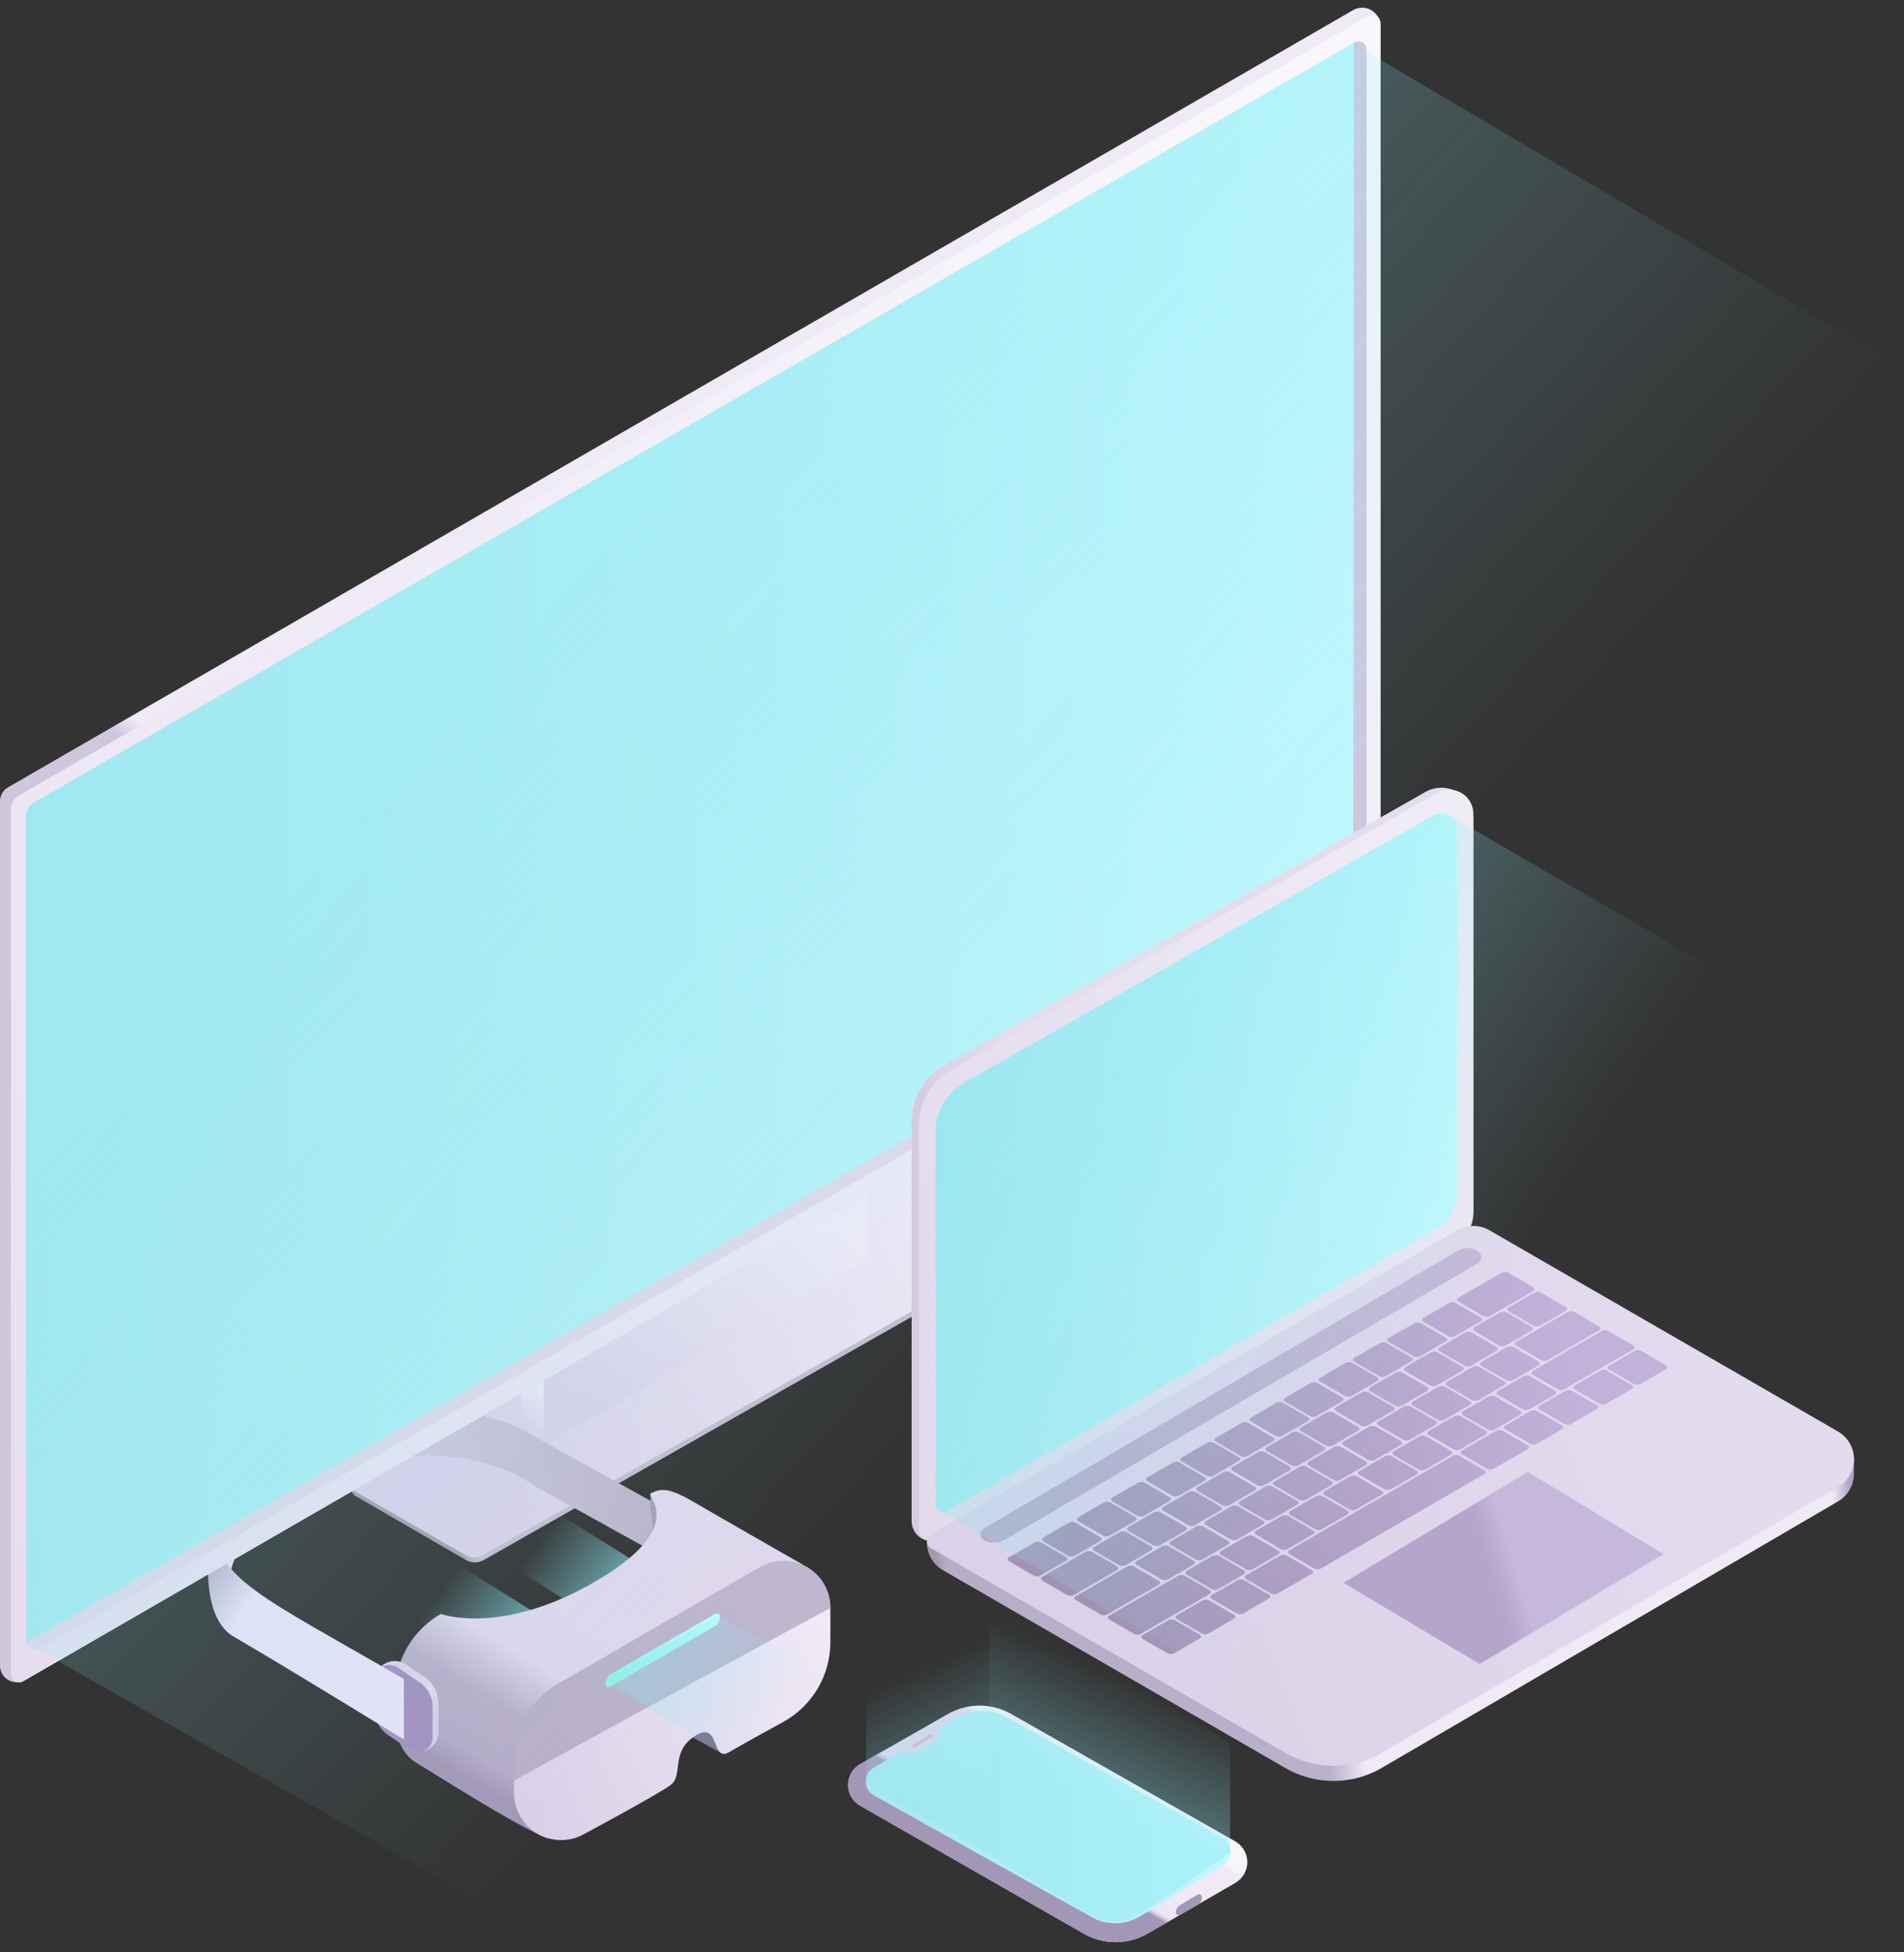 <?xml version="1.0" encoding="UTF-8"?>
<svg width="160px" height="164px" viewBox="0 0 160 164" version="1.1" xmlns="http://www.w3.org/2000/svg" xmlns:xlink="http://www.w3.org/1999/xlink">
    <rect x="0" y="0" width="160" height="164" fill="#333333" stroke="none"/>
    <!-- Generator: Sketch 64 (93537) - https://sketch.com -->
    <title>Group 6</title>
    <desc>Created with Sketch.</desc>
    <defs>
        <linearGradient x1="26.128%" y1="53.916%" x2="82.281%" y2="47.389%" id="linearGradient-1">
            <stop stop-color="#DED5EA" offset="0%"></stop>
            <stop stop-color="#EFEAF6" offset="100%"></stop>
        </linearGradient>
        <linearGradient x1="46.652%" y1="59.775%" x2="48.782%" y2="57.561%" id="linearGradient-2">
            <stop stop-color="#A396B6" offset="0%"></stop>
            <stop stop-color="#FFFFFF" stop-opacity="0" offset="100%"></stop>
        </linearGradient>
        <linearGradient x1="74.346%" y1="45.649%" x2="72.847%" y2="47.1%" id="linearGradient-3">
            <stop stop-color="#FFFFFF" stop-opacity="0.589" offset="0%"></stop>
            <stop stop-color="#FFFFFF" stop-opacity="0" offset="100%"></stop>
        </linearGradient>
        <path d="M3.067,13.78 L10.433,9.58 C12.081,8.64 14.103,8.639 15.752,9.576 L34.573,20.273 C35.541,20.823 35.879,22.053 35.329,23.021 C35.152,23.333 34.895,23.592 34.585,23.771 L27.222,28.023 C25.566,28.98 23.525,28.984 21.865,28.034 L3.064,17.281 C2.098,16.728 1.763,15.497 2.315,14.53 C2.494,14.217 2.754,13.958 3.067,13.78 Z" id="path-4"></path>
        <linearGradient x1="0%" y1="50.006%" x2="100.005%" y2="50.006%" id="linearGradient-5">
            <stop stop-color="#A8E7EE" offset="0.034%"></stop>
            <stop stop-color="#C0F8FE" offset="100%"></stop>
        </linearGradient>
        <linearGradient x1="31.425%" y1="57.695%" x2="44.161%" y2="20.015%" id="linearGradient-6">
            <stop stop-color="#8CE8F2" offset="0%"></stop>
            <stop stop-color="#8CE8F2" stop-opacity="0" offset="100%"></stop>
        </linearGradient>
        <linearGradient x1="40.494%" y1="27.363%" x2="51.517%" y2="79.085%" id="linearGradient-7">
            <stop stop-color="#8CE8F2" stop-opacity="0" offset="0%"></stop>
            <stop stop-color="#8CE8F2" offset="99.905%"></stop>
        </linearGradient>
        <linearGradient x1="12.961%" y1="50.975%" x2="17.964%" y2="50.843%" id="linearGradient-8">
            <stop stop-color="#A4A0AA" offset="19%"></stop>
            <stop stop-color="#C3BCCE" offset="65%"></stop>
        </linearGradient>
        <linearGradient x1="11.227%" y1="63.386%" x2="91.783%" y2="35.656%" id="linearGradient-9">
            <stop stop-color="#DAD0E8" offset="1%"></stop>
            <stop stop-color="#EFEAF6" offset="97%"></stop>
        </linearGradient>
        <linearGradient x1="56.416%" y1="12.042%" x2="44.259%" y2="83.874%" id="linearGradient-10">
            <stop stop-color="#EFEAF6" offset="0%"></stop>
            <stop stop-color="#DAD0E8" offset="100%"></stop>
        </linearGradient>
        <linearGradient x1="79.882%" y1="9.052%" x2="20.415%" y2="91.085%" id="linearGradient-11">
            <stop stop-color="#EFEAF6" offset="0%"></stop>
            <stop stop-color="#DAD0E8" offset="100%"></stop>
        </linearGradient>
        <linearGradient x1="27.31%" y1="40.562%" x2="74.764%" y2="61.082%" id="linearGradient-12">
            <stop stop-color="#8CE8F2" stop-opacity="0" offset="0%"></stop>
            <stop stop-color="#8CE8F2" offset="99.96%"></stop>
        </linearGradient>
        <linearGradient x1="27.31%" y1="40.562%" x2="74.783%" y2="61.09%" id="linearGradient-13">
            <stop stop-color="#8CE8F2" stop-opacity="0" offset="0%"></stop>
            <stop stop-color="#8CE8F2" offset="99.96%"></stop>
        </linearGradient>
        <linearGradient x1="-0.001%" y1="50.01%" x2="100%" y2="50.01%" id="linearGradient-14">
            <stop stop-color="#E8E2F7" offset="23%"></stop>
            <stop stop-color="#CFC7DD" offset="47%"></stop>
            <stop stop-color="#B9B0C6" offset="100%"></stop>
        </linearGradient>
        <linearGradient x1="20.13%" y1="83.114%" x2="69.657%" y2="11.707%" id="linearGradient-15">
            <stop stop-color="#A497B7" offset="0%"></stop>
            <stop stop-color="#B5ABC6" offset="8%"></stop>
            <stop stop-color="#B9AEC8" offset="25%"></stop>
            <stop stop-color="#DED6EB" offset="42%"></stop>
            <stop stop-color="#E0D8ED" offset="100%"></stop>
        </linearGradient>
        <linearGradient x1="-5.917%" y1="76.891%" x2="122.402%" y2="15.12%" id="linearGradient-16">
            <stop stop-color="#DAD0E8" offset="3%"></stop>
            <stop stop-color="#EFEAF6" offset="83%"></stop>
        </linearGradient>
        <linearGradient x1="30.775%" y1="1.849%" x2="68.43%" y2="96.119%" id="linearGradient-17">
            <stop stop-color="#DAD1E9" offset="20%"></stop>
            <stop stop-color="#E1DAEA" offset="46%"></stop>
            <stop stop-color="#D7CCE6" offset="76%"></stop>
        </linearGradient>
        <linearGradient x1="93.856%" y1="29.731%" x2="-2.351%" y2="67.127%" id="linearGradient-18">
            <stop stop-color="#BFB7CE" offset="0%"></stop>
            <stop stop-color="#B9B0C6" offset="93%"></stop>
        </linearGradient>
        <linearGradient x1="0%" y1="50.006%" x2="100.005%" y2="50.006%" id="linearGradient-19">
            <stop stop-color="#8CF2E3" offset="0%"></stop>
            <stop stop-color="#C1FFFF" offset="100%"></stop>
        </linearGradient>
        <linearGradient x1="93.563%" y1="84.704%" x2="4.663%" y2="18.831%" id="linearGradient-20">
            <stop stop-color="#E8E2F7" offset="75%"></stop>
            <stop stop-color="#B9B0C6" offset="98%"></stop>
        </linearGradient>
        <linearGradient x1="22.081%" y1="37.166%" x2="67.746%" y2="56.643%" id="linearGradient-21">
            <stop stop-color="#8CE8F2" offset="0%"></stop>
            <stop stop-color="#8CE8F2" stop-opacity="0" offset="99.96%"></stop>
        </linearGradient>
        <linearGradient x1="17.229%" y1="46.699%" x2="16.564%" y2="47.849%" id="linearGradient-22">
            <stop stop-color="#EFEAF6" offset="0%"></stop>
            <stop stop-color="#D0C7DD" offset="100%"></stop>
        </linearGradient>
        <linearGradient x1="0%" y1="50.006%" x2="100.005%" y2="50.006%" id="linearGradient-23">
            <stop stop-color="#A8E7EE" offset="0.034%"></stop>
            <stop stop-color="#C0F8FE" offset="100%"></stop>
        </linearGradient>
        <linearGradient x1="93.141%" y1="19.829%" x2="6.963%" y2="80.401%" id="linearGradient-24">
            <stop stop-color="#D0C7DD" offset="22%"></stop>
            <stop stop-color="#DFD8E9" offset="23%"></stop>
        </linearGradient>
        <linearGradient x1="76.143%" y1="-5.116%" x2="23.853%" y2="105.13%" id="linearGradient-25">
            <stop stop-color="#F9F7FC" offset="0%"></stop>
            <stop stop-color="#E6DEF0" offset="100%"></stop>
        </linearGradient>
        <linearGradient x1="41.604%" y1="66.457%" x2="12.35%" y2="39.782%" id="linearGradient-26">
            <stop stop-color="#8CE8F2" stop-opacity="0" offset="0%"></stop>
            <stop stop-color="#8CE8F2" offset="99.96%"></stop>
        </linearGradient>
        <linearGradient x1="100.614%" y1="44.023%" x2="1.119%" y2="46.667%" id="linearGradient-27">
            <stop stop-color="#B0A5C2" offset="0%"></stop>
            <stop stop-color="#EFEAF6" offset="1.904%"></stop>
            <stop stop-color="#EFEAF6" offset="54.758%"></stop>
            <stop stop-color="#BAB0CA" offset="58.792%"></stop>
            <stop stop-color="#B7ADC7" offset="98.763%"></stop>
            <stop stop-color="#A09AA9" offset="99.905%"></stop>
        </linearGradient>
        <linearGradient x1="24.026%" y1="48.807%" x2="28.175%" y2="36.453%" id="linearGradient-28">
            <stop stop-color="#D5CCE2" offset="0.09%"></stop>
            <stop stop-color="#E4DDEE" offset="100%"></stop>
        </linearGradient>
        <linearGradient x1="10.689%" y1="82.87%" x2="101.807%" y2="20.266%" id="linearGradient-29">
            <stop stop-color="#E2DBEC" offset="0%"></stop>
            <stop stop-color="#F0ECF5" offset="100%"></stop>
        </linearGradient>
        <linearGradient x1="10.778%" y1="56.167%" x2="88.805%" y2="37.721%" id="linearGradient-30">
            <stop stop-color="#DBD1E8" offset="0%"></stop>
            <stop stop-color="#E3DBEE" offset="99.905%"></stop>
        </linearGradient>
        <linearGradient x1="0%" y1="50.006%" x2="100.005%" y2="50.006%" id="linearGradient-31">
            <stop stop-color="#A8E7EE" offset="0.034%"></stop>
            <stop stop-color="#C0F8FE" offset="100%"></stop>
        </linearGradient>
        <linearGradient x1="53.165%" y1="46.935%" x2="44.467%" y2="48.519%" id="linearGradient-32">
            <stop stop-color="#E6DAF7" stop-opacity="0.358" offset="0%"></stop>
            <stop stop-color="#CFBCE8" stop-opacity="0" offset="100%"></stop>
        </linearGradient>
        <path d="M36.288,68.717 C46.619,62.512 51.784,59.409 51.784,59.409 C51.784,59.409 55.579,61.709 63.168,66.307 L47.728,75.537 L36.288,68.717 Z" id="path-33"></path>
        <linearGradient x1="88.144%" y1="41.459%" x2="9.319%" y2="52.634%" id="linearGradient-34">
            <stop stop-color="#C2B1DA" offset="0%"></stop>
            <stop stop-color="#A293B5" offset="100%"></stop>
        </linearGradient>
        <linearGradient x1="88.144%" y1="41.275%" x2="10.247%" y2="52.556%" id="linearGradient-35">
            <stop stop-color="#A897C0" offset="0%"></stop>
            <stop stop-color="#8F80A4" offset="100%"></stop>
        </linearGradient>
        <path d="M6.072,65.132 C5.8,64.99 5.694,64.655 5.836,64.383 C5.884,64.29 5.958,64.213 6.048,64.16 L45.934,40.806 C46.449,40.504 47.091,40.524 47.587,40.857 C47.868,41.046 47.942,41.427 47.753,41.708 C47.702,41.784 47.634,41.848 47.554,41.895 L7.83,65.089 C7.29,65.405 6.626,65.421 6.072,65.132 Z" id="path-36"></path>
        <linearGradient x1="9.805%" y1="24.123%" x2="53.45%" y2="54.688%" id="linearGradient-37">
            <stop stop-color="#8CE8F2" offset="0%"></stop>
            <stop stop-color="#8CE8F2" stop-opacity="0" offset="100%"></stop>
        </linearGradient>
    </defs>
    <g id="New-Sign-Up" stroke="none" stroke-width="1" fill="none" fill-rule="evenodd">
        <g id="Onboarding/Developer/Sign-Up" transform="translate(-176, -183)">
            <g id="Group-7" transform="translate(176, 183)">
                <g id="Group-6">
                    <g id="Group" transform="translate(69.216, 134.4)">
                        <g id="Path-10">
                            <use fill="url(#linearGradient-1)" xlink:href="#path-4"></use>
                            <use fill="url(#linearGradient-2)" xlink:href="#path-4"></use>
                            <use fill="url(#linearGradient-3)" xlink:href="#path-4"></use>
                        </g>
                        <path d="M4.202,14.087 L6.557,12.705 L6.557,12.705 L7.444,12.823 C7.599,12.844 7.756,12.81 7.889,12.727 L9.595,11.659 C9.721,11.58 9.78,11.428 9.741,11.285 L9.615,10.83 L9.615,10.83 L11.303,9.842 C12.537,9.12 14.061,9.106 15.309,9.804 L33.503,19.989 C34.151,20.351 34.382,21.17 34.019,21.818 C33.907,22.019 33.745,22.188 33.548,22.308 L26.598,26.56 C25.356,27.32 23.8,27.351 22.528,26.641 L4.228,16.42 C3.58,16.058 3.348,15.239 3.71,14.591 C3.826,14.382 3.996,14.208 4.202,14.087 Z" id="Path-10" fill="url(#linearGradient-5)"></path>
                        <g id="Group-2" opacity="0.383" transform="translate(3.565, 0)">
                            <path d="M10.343,2.38742359e-15 L29.934,11.597 C30.342,11.839 30.593,12.279 30.593,12.754 L30.593,21.219 L30.593,21.219 L23.15,26.329 C21.853,27.22 20.156,27.275 18.804,26.469 L10.343,21.428 L10.343,21.428 L10.343,2.38742359e-15 Z" id="Path-10" fill="url(#linearGradient-6)"></path>
                            <path d="M-1.43245416e-14,15.353 L-1.43245416e-14,7.271 C-1.30487563e-14,6.81 0.236,6.381 0.626,6.135 L10.343,4.05862011e-14 L10.343,4.05862011e-14 L10.343,21.428 L-1.43245416e-14,15.353 Z" id="Path-10" fill="url(#linearGradient-7)"></path>
                        </g>
                        <path d="M29.936,26.451 L31.403,25.62 C31.639,25.486 31.784,25.236 31.784,24.965 C31.784,24.829 31.673,24.718 31.537,24.718 C31.492,24.718 31.448,24.73 31.409,24.754 L29.931,25.645 C29.719,25.772 29.589,26.002 29.589,26.249 C29.589,26.377 29.693,26.481 29.822,26.481 C29.862,26.481 29.901,26.471 29.936,26.451 Z" id="Path-11" fill="#A396B6"></path>
                        <path d="M7.406,12.393 C7.495,12.445 7.605,12.443 7.692,12.389 L9.167,11.479 C9.21,11.452 9.223,11.397 9.197,11.354 C9.188,11.34 9.176,11.329 9.161,11.321 C9.072,11.276 8.965,11.28 8.88,11.331 L7.404,12.223 C7.357,12.252 7.342,12.312 7.371,12.359 C7.379,12.373 7.391,12.385 7.406,12.393 Z" id="Path-12" fill="#CAC1D7"></path>
                    </g>
                    <g id="Asset-3">
                        <path d="M29.877,125.664 L39.151,131.04 C39.618,131.305 40.189,131.305 40.656,131.04 L91.056,102.406 C91.43,102.183 91.659,101.78 91.659,101.344 C91.659,100.909 91.43,100.506 91.056,100.283 L82.683,95.128 C82.207,94.853 81.62,94.853 81.144,95.128 L29.87,124.192 C29.62,124.354 29.47,124.632 29.471,124.93 C29.472,125.228 29.625,125.505 29.877,125.664 Z" id="Path" fill="url(#linearGradient-8)" fill-rule="nonzero"></path>
                        <path d="M29.642,125.167 L39.164,130.664 C39.58,130.904 40.092,130.904 40.508,130.664 L91.379,101.768 C91.597,101.642 91.732,101.409 91.732,101.156 C91.732,100.904 91.597,100.671 91.379,100.545 L82.239,94.933 C81.824,94.693 81.311,94.693 80.895,94.933 L29.642,123.93 C29.42,124.057 29.283,124.293 29.283,124.548 C29.283,124.804 29.42,125.04 29.642,125.167 Z" id="Path" fill="url(#linearGradient-9)" fill-rule="nonzero"></path>
                        <polygon id="Path" fill="url(#linearGradient-10)" fill-rule="nonzero" points="45.689 121.457 45.689 115.55 43.808 115.04 43.808 120.604"></polygon>
                        <polygon id="Path" fill="url(#linearGradient-11)" fill-rule="nonzero" points="45.689 115.55 72.912 99.779 72.912 105.88 45.689 121.457"></polygon>
                        <g id="Group-3" transform="translate(17.472, 118.272)">
                            <polygon id="Path" fill="url(#linearGradient-12)" fill-rule="nonzero" opacity="0.612" points="30.998 19.39 19.621 12.287 13.996 15.607 24.909 22.502"></polygon>
                            <polygon id="Path" fill="url(#linearGradient-13)" fill-rule="nonzero" opacity="0.612" points="39.418 15.11 28.048 8.007 22.416 11.326 33.329 18.221"></polygon>
                            <path d="M41.514,14.344 L27.456,6.549 C27.456,6.549 20.205,1.092 9.89,6.145 C-0.425,11.199 2.108,16.01 2.108,16.01 C2.108,16.01 -4.854,9.694 7.014,3.101 C18.881,-3.491 27.591,2.476 27.591,2.476 L41.514,10.191 L41.514,14.344 Z" id="Path" fill="url(#linearGradient-14)" fill-rule="nonzero"></path>
                            <polygon id="Path" fill="#7A7189" fill-rule="nonzero" points="43.188 29.007 38.8 26.641 42.072 25.297 44.223 27.152"></polygon>
                            <path d="M37.188,7.218 L37.188,8.553 C37.384,9.787 37.438,10.652 37.35,11.149 C37.262,11.645 37.405,11.695 37.779,11.299 L38.215,7.494 L37.188,7.218 Z" id="Path-3" fill="#A69FB3"></path>
                            <path d="M19.574,17.301 C19.574,17.301 24.681,19.169 32.57,14.566 C40.459,9.962 36.79,7.415 37.207,7.174 C38.148,6.67 38.894,6.764 40.95,7.966 C43.006,9.169 49.961,13.141 49.961,13.141 L29.546,23.093 C27.174,24.464 25.718,27 25.729,29.739 C25.841,30.735 26.002,31.724 26.213,32.703 C26.213,32.703 29.297,36.5 28.424,36.117 C25.326,34.773 19.016,30.687 17.578,29.847 C15.28,28.503 15.723,25.277 15.757,23.281 C15.962,20.779 17.391,18.541 19.574,17.301 L19.574,17.301 Z" id="Path" fill="url(#linearGradient-15)" fill-rule="nonzero"></path>
                            <path d="M31.616,35.787 C31.616,35.787 37.751,32.501 38.873,31.675 C39.996,30.848 38.826,28.879 40.95,27.535 C43.073,26.191 42.26,29.874 43.846,28.879 C44.444,28.51 48.416,26.332 48.416,26.332 C50.813,24.98 52.299,22.445 52.307,19.693 L52.307,16.797 C52.31,15.382 51.557,14.073 50.332,13.366 C49.107,12.658 47.597,12.66 46.373,13.369 L38.06,18.174 L29.533,23.107 C27.18,24.468 25.73,26.98 25.729,29.699 L25.729,32.34 C25.728,33.744 26.472,35.043 27.684,35.752 C28.895,36.461 30.392,36.475 31.616,35.787 Z" id="Path" fill="url(#linearGradient-16)" fill-rule="nonzero"></path>
                            <path d="M15.199,27.475 L16.886,28.597 C17.378,28.925 18.012,28.955 18.533,28.673 C19.054,28.391 19.377,27.845 19.372,27.253 L19.372,24.807 C19.37,23.914 18.924,23.08 18.183,22.582 L16.644,21.541 C16.136,21.197 15.481,21.158 14.936,21.437 C14.39,21.717 14.04,22.272 14.023,22.885 L14.023,25.17 C13.995,26.089 14.439,26.958 15.199,27.475 Z" id="Path" fill="url(#linearGradient-17)" fill-rule="nonzero"></path>
                            <path d="M15.125,27.461 L17.013,28.718 C17.384,28.948 17.849,28.964 18.234,28.759 C18.619,28.554 18.866,28.159 18.881,27.723 L18.881,25.069 C18.874,24.262 18.472,23.509 17.806,23.053 L15.938,21.79 C15.565,21.537 15.083,21.51 14.684,21.719 C14.285,21.929 14.034,22.34 14.03,22.791 L14.03,25.432 C14.035,26.248 14.446,27.008 15.125,27.461 Z" id="Path" fill="#A38FC0" fill-rule="nonzero"></path>
                            <path d="M52.307,16.79 C52.31,15.375 51.557,14.067 50.332,13.359 C49.107,12.652 47.597,12.653 46.373,13.363 L38.06,18.167 L29.533,23.1 C27.18,24.462 25.73,26.974 25.729,29.692 L25.729,31.318 C27.752,30.109 52.307,16.79 52.307,16.79 Z" id="Path" fill="url(#linearGradient-18)" fill-rule="nonzero"></path>
                            <path d="M42.623,17.301 C42.838,17.173 43.02,17.301 43.02,17.529 L43.02,17.643 C43,17.917 42.854,18.166 42.623,18.315 L33.813,23.402 C33.592,23.53 33.41,23.402 33.41,23.167 L33.41,23.046 C33.436,22.773 33.584,22.526 33.813,22.374 L42.623,17.301 Z" id="Path" fill="url(#linearGradient-19)" fill-rule="nonzero"></path>
                            <path d="M16.469,27.851 C16.469,27.851 6.772,21.884 2.162,19.202 C-1.158,17.274 0.334,9.794 0.334,9.794 C0.959,14.498 4.366,15.755 16.462,22.757 L16.469,27.851 Z" id="Path" fill="url(#linearGradient-20)" fill-rule="nonzero"></path>
                            <polygon id="Path" fill="url(#linearGradient-21)" fill-rule="nonzero" opacity="0.308" points="33.41 22.838 42.811 17.395 55.109 24.128 44.989 30.25"></polygon>
                        </g>
                        <path d="M-0,67.321 L-0,139.897 C-0.005,140.399 0.26,140.864 0.693,141.117 C1.127,141.37 1.662,141.371 2.097,141.12 L115.315,75.775 C115.737,75.531 115.994,75.079 115.988,74.592 L115.988,2.197 C115.999,1.648 115.713,1.134 115.239,0.856 C114.765,0.577 114.177,0.576 113.702,0.853 L0.672,66.138 C0.25,66.382 -0.007,66.834 -0,67.321 Z" id="Path" fill="url(#linearGradient-22)" fill-rule="nonzero"></path>
                        <path d="M0.927,67.993 L0.927,140.629 C0.921,140.875 1.049,141.105 1.262,141.229 C1.475,141.352 1.739,141.349 1.949,141.221 L115.322,75.761 C115.739,75.52 115.995,75.074 115.995,74.592 L115.995,1.956 C116.006,1.708 115.882,1.474 115.67,1.346 C115.457,1.218 115.192,1.217 114.979,1.344 L1.606,66.824 C1.186,67.063 0.927,67.509 0.927,67.993 Z" id="Path" fill="url(#linearGradient-23)" fill-rule="nonzero"></path>
                        <path d="M114.838,2.184 L114.838,74.7 L2.177,139.332 L2.177,137.988 L113.057,74.532 C113.475,74.29 113.731,73.844 113.729,73.362 L113.763,3.037 L114.838,2.184 Z" id="Path" fill="url(#linearGradient-24)" fill-rule="nonzero"></path>
                        <path d="M116.002,1.956 L116.002,74.592 C116.002,75.074 115.746,75.52 115.329,75.761 L1.949,141.221 C1.739,141.349 1.475,141.352 1.262,141.229 C1.049,141.105 0.921,140.875 0.927,140.629 L0.927,67.986 C0.927,67.507 1.184,67.064 1.599,66.824 L114.979,1.344 C115.192,1.214 115.46,1.212 115.675,1.341 C115.889,1.469 116.015,1.706 116.002,1.956 Z M114.838,73.92 L114.838,4.153 C114.842,3.908 114.712,3.681 114.5,3.559 C114.288,3.437 114.026,3.441 113.817,3.568 L2.849,67.415 C2.432,67.656 2.175,68.102 2.177,68.584 L2.177,137.982 C2.173,138.227 2.303,138.454 2.515,138.576 C2.728,138.697 2.99,138.694 3.199,138.566 L114.132,75.089 C114.563,74.857 114.833,74.409 114.838,73.92 Z" id="Shape" fill="url(#linearGradient-25)" fill-rule="nonzero"></path>
                        <path d="M2.177,137.988 L76.608,180.344 L76.608,101.185 L76.608,93.978 C76.608,92.165 77.582,90.492 79.158,89.596 L119.968,66.407 C121.194,65.71 122.753,66.139 123.45,67.365 C123.668,67.75 123.783,68.184 123.783,68.627 L123.783,69.712 L123.783,69.712 L180.071,42.828 L113.664,3.645 L2.851,67.408 C2.434,67.648 2.177,68.092 2.177,68.573 L2.177,137.988 L2.177,137.988 Z" id="Path-16" fill="url(#linearGradient-26)" opacity="0.292"></path>
                    </g>
                    <g id="Group-5" transform="translate(76.608, 64.239)">
                        <path d="M2.627,67.656 L31.413,84.281 C33.92,85.729 37.012,85.722 39.512,84.262 L77.85,61.879 C78.671,61.399 79.177,60.522 79.182,59.572 L79.189,58.269 L79.189,58.269 L39.608,82.784 C37.062,84.361 33.852,84.397 31.271,82.878 L1.278,65.222 L1.278,65.222 L1.285,65.419 C1.316,66.347 1.823,67.192 2.627,67.656 Z" id="Path-13" fill="url(#linearGradient-27)"></path>
                        <path d="M47.201,4.618 L47.201,37.711 C47.201,38.673 46.688,39.561 45.854,40.041 L2.518,64.989 C1.714,65.452 0.687,65.176 0.224,64.372 C0.077,64.117 -6.04319163e-16,63.828 0,63.533 L0,29.936 C1.53947343e-15,28.002 1.039,26.217 2.721,25.261 L43.186,2.28 C44.477,1.547 46.118,1.999 46.851,3.29 C47.08,3.695 47.201,4.152 47.201,4.618 Z" id="Path-Copy" fill="url(#linearGradient-28)" fill-rule="nonzero"></path>
                        <path d="M47.201,4.111 L47.201,37.442 C47.201,38.402 46.689,39.29 45.857,39.77 L2.124,65.021 C1.641,65.299 1.025,65.134 0.747,64.652 C0.658,64.499 0.612,64.325 0.612,64.148 L0.612,30.302 C0.612,28.37 1.648,26.586 3.327,25.63 L44.188,2.359 C45.155,1.808 46.386,2.146 46.937,3.114 C47.11,3.418 47.201,3.761 47.201,4.111 Z" id="Path" fill="url(#linearGradient-29)" fill-rule="nonzero"></path>
                        <path d="M39.509,82.995 L77.857,60.661 C79.14,59.914 79.574,58.268 78.827,56.985 C78.591,56.58 78.253,56.244 77.848,56.01 L48.545,39.098 C47.714,38.618 46.689,38.618 45.857,39.098 L1.619,64.64 C1.298,64.826 1.188,65.237 1.373,65.558 C1.432,65.66 1.517,65.745 1.619,65.804 L31.418,83.01 C33.923,84.456 37.01,84.451 39.509,82.995 Z" id="Path" fill="url(#linearGradient-30)" fill-rule="nonzero"></path>
                        <path d="M45.835,5.436 L45.835,36.024 C45.835,37.225 45.194,38.335 44.153,38.934 L3.024,62.653 C2.702,62.839 2.291,62.728 2.106,62.407 C2.047,62.305 2.016,62.189 2.016,62.071 L2.016,30.833 C2.016,29.143 2.922,27.583 4.391,26.746 L43.825,4.269 C44.47,3.901 45.291,4.126 45.658,4.771 C45.774,4.974 45.835,5.203 45.835,5.436 Z" id="Path" fill="url(#linearGradient-31)" fill-rule="nonzero"></path>
                        <g id="Path-14">
                            <use fill="#B5A5CB" xlink:href="#path-33"></use>
                            <use fill="url(#linearGradient-32)" xlink:href="#path-33"></use>
                        </g>
                        <path d="M22.128,71.858 L24.211,73.068 C24.366,73.158 24.365,73.305 24.209,73.395 L22.058,74.637 C21.902,74.727 21.649,74.727 21.493,74.637 L19.411,73.427 C19.255,73.336 19.256,73.19 19.413,73.099 L21.564,71.858 C21.72,71.767 21.973,71.767 22.128,71.858 Z M22.961,68.124 L25.044,69.334 C25.2,69.425 25.199,69.571 25.042,69.661 L19.251,73.005 C19.094,73.095 18.841,73.096 18.686,73.005 L16.603,71.795 C16.447,71.705 16.449,71.558 16.605,71.468 L22.397,68.124 C22.553,68.034 22.806,68.034 22.961,68.124 Z M25.008,70.195 L27.091,71.405 C27.247,71.495 27.246,71.642 27.089,71.732 L24.939,72.974 C24.782,73.064 24.529,73.064 24.374,72.974 L22.291,71.764 C22.135,71.673 22.137,71.527 22.293,71.436 L24.443,70.195 C24.6,70.104 24.853,70.104 25.008,70.195 Z M18.686,67.339 L20.769,68.55 C20.924,68.64 20.924,68.786 20.767,68.877 L16.443,71.373 C16.286,71.464 16.033,71.464 15.878,71.374 L13.795,70.163 C13.64,70.073 13.641,69.926 13.797,69.836 L18.122,67.339 C18.278,67.249 18.531,67.249 18.686,67.339 Z M27.943,68.5 L30.026,69.711 C30.181,69.801 30.181,69.947 30.024,70.038 L27.873,71.279 C27.717,71.37 27.464,71.37 27.308,71.28 L25.226,70.069 C25.07,69.979 25.071,69.832 25.228,69.742 L27.378,68.501 C27.535,68.41 27.788,68.41 27.943,68.5 Z M15.173,66.116 L17.255,67.326 C17.41,67.416 17.41,67.563 17.254,67.653 L13.636,69.742 C13.479,69.832 13.226,69.832 13.07,69.742 L10.988,68.532 C10.832,68.441 10.833,68.295 10.99,68.204 L14.608,66.116 C14.764,66.025 15.017,66.025 15.173,66.116 Z M31.53,66.43 L33.613,67.64 C33.768,67.73 33.767,67.877 33.611,67.967 L30.754,69.616 C30.597,69.707 30.344,69.707 30.189,69.617 L28.106,68.406 C27.951,68.316 27.952,68.169 28.108,68.079 L30.965,66.43 C31.122,66.339 31.374,66.339 31.53,66.43 Z M25.842,66.461 L27.924,67.671 C28.08,67.762 28.079,67.908 27.923,67.998 L25.772,69.24 C25.615,69.33 25.363,69.33 25.207,69.24 L23.125,68.03 C22.969,67.939 22.97,67.793 23.127,67.703 L25.277,66.461 C25.434,66.371 25.686,66.371 25.842,66.461 Z M21.621,65.645 L23.704,66.855 C23.859,66.946 23.858,67.092 23.702,67.182 L21.551,68.424 C21.395,68.514 21.142,68.514 20.987,68.424 L18.904,67.214 C18.748,67.123 18.749,66.977 18.906,66.887 L21.056,65.645 C21.213,65.555 21.465,65.555 21.621,65.645 Z M10.898,65.331 L12.98,66.541 C13.136,66.632 13.135,66.778 12.979,66.869 L10.828,68.11 C10.671,68.201 10.418,68.201 10.262,68.11 L8.18,66.9 C8.025,66.81 8.025,66.663 8.182,66.573 L10.333,65.331 C10.489,65.241 10.742,65.241 10.898,65.331 Z M28.722,64.798 L30.805,66.008 C30.96,66.099 30.959,66.245 30.803,66.335 L28.652,67.577 C28.496,67.667 28.243,67.667 28.088,67.577 L26.005,66.367 C25.85,66.276 25.85,66.13 26.007,66.04 L28.158,64.798 C28.314,64.708 28.567,64.708 28.722,64.798 Z M46.04,58.052 L48.123,59.262 C48.279,59.353 48.277,59.499 48.121,59.59 L34.395,67.514 C34.238,67.605 33.986,67.605 33.83,67.514 L31.748,66.304 C31.592,66.214 31.593,66.067 31.749,65.977 L45.475,58.052 C45.632,57.962 45.885,57.961 46.04,58.052 Z M18.053,64.453 L20.135,65.663 C20.291,65.753 20.291,65.9 20.134,65.99 L17.983,67.232 C17.827,67.322 17.573,67.322 17.418,67.232 L15.336,66.022 C15.18,65.931 15.181,65.785 15.337,65.694 L17.488,64.453 C17.645,64.362 17.898,64.362 18.053,64.453 Z M24.501,63.982 L26.584,65.192 C26.74,65.283 26.739,65.429 26.582,65.519 L24.432,66.761 C24.275,66.851 24.023,66.851 23.867,66.761 L21.784,65.551 C21.629,65.46 21.63,65.314 21.786,65.224 L23.937,63.982 C24.093,63.892 24.346,63.892 24.501,63.982 Z M13.778,63.668 L15.86,64.878 C16.016,64.969 16.015,65.115 15.858,65.206 L13.708,66.447 C13.552,66.538 13.299,66.538 13.143,66.447 L11.06,65.237 C10.905,65.147 10.906,65 11.062,64.91 L13.212,63.668 C13.37,63.578 13.623,63.578 13.778,63.668 Z M31.657,63.104 L33.74,64.314 C33.895,64.404 33.894,64.551 33.738,64.641 L31.587,65.883 C31.431,65.973 31.178,65.973 31.022,65.883 L28.94,64.672 C28.784,64.582 28.785,64.436 28.942,64.345 L31.092,63.104 C31.249,63.013 31.501,63.013 31.657,63.104 Z M20.933,62.79 L23.016,64 C23.171,64.09 23.17,64.237 23.014,64.327 L20.864,65.569 C20.707,65.659 20.454,65.659 20.298,65.569 L18.216,64.359 C18.06,64.268 18.061,64.122 18.218,64.031 L20.368,62.79 C20.524,62.699 20.778,62.699 20.933,62.79 Z M27.436,62.288 L29.519,63.498 C29.674,63.588 29.673,63.735 29.517,63.825 L27.366,65.067 C27.21,65.157 26.957,65.157 26.802,65.067 L24.719,63.856 C24.563,63.766 24.564,63.62 24.721,63.529 L26.871,62.288 C27.028,62.197 27.281,62.197 27.436,62.288 Z M16.713,61.974 L18.795,63.184 C18.951,63.275 18.95,63.421 18.793,63.511 L16.643,64.753 C16.486,64.843 16.233,64.844 16.077,64.753 L13.995,63.543 C13.84,63.453 13.84,63.306 13.997,63.215 L16.147,61.974 C16.304,61.883 16.557,61.883 16.713,61.974 Z M34.537,61.441 L36.62,62.651 C36.775,62.741 36.775,62.888 36.618,62.978 L34.467,64.22 C34.311,64.31 34.058,64.31 33.903,64.22 L31.82,63.009 C31.665,62.919 31.666,62.773 31.822,62.682 L33.973,61.441 C34.129,61.35 34.382,61.35 34.537,61.441 Z M23.868,61.095 L25.95,62.305 C26.106,62.396 26.105,62.543 25.949,62.633 L23.798,63.874 C23.642,63.965 23.388,63.965 23.233,63.874 L21.151,62.664 C20.995,62.574 20.996,62.427 21.153,62.337 L23.303,61.095 C23.459,61.005 23.713,61.005 23.868,61.095 Z M30.316,60.625 L32.399,61.835 C32.555,61.925 32.554,62.072 32.397,62.162 L30.247,63.404 C30.09,63.494 29.838,63.494 29.682,63.404 L27.599,62.193 C27.444,62.103 27.445,61.957 27.601,61.866 L29.752,60.625 C29.908,60.534 30.161,60.534 30.316,60.625 Z M19.593,60.311 L21.675,61.521 C21.831,61.612 21.83,61.758 21.674,61.849 L19.523,63.09 C19.367,63.18 19.114,63.181 18.958,63.09 L16.876,61.88 C16.72,61.789 16.721,61.643 16.877,61.552 L19.028,60.311 C19.184,60.22 19.438,60.22 19.593,60.311 Z M37.418,59.778 L39.5,60.988 C39.656,61.078 39.655,61.225 39.498,61.315 L37.348,62.557 C37.191,62.647 36.938,62.647 36.783,62.557 L34.7,61.346 C34.545,61.256 34.546,61.11 34.702,61.019 L36.853,59.778 C37.01,59.687 37.262,59.687 37.418,59.778 Z M26.749,59.432 L28.831,60.642 C28.986,60.733 28.986,60.88 28.829,60.97 L26.679,62.211 C26.522,62.302 26.269,62.302 26.113,62.211 L24.031,61.001 C23.876,60.911 23.876,60.764 24.033,60.674 L26.183,59.432 C26.34,59.342 26.593,59.342 26.749,59.432 Z M33.197,58.962 L35.28,60.172 C35.435,60.262 35.434,60.409 35.278,60.499 L33.127,61.741 C32.971,61.831 32.718,61.831 32.562,61.741 L30.48,60.53 C30.324,60.44 30.325,60.294 30.482,60.203 L32.632,58.962 C32.789,58.871 33.041,58.871 33.197,58.962 Z M22.528,58.617 L24.61,59.827 C24.766,59.917 24.765,60.064 24.608,60.154 L22.458,61.396 C22.302,61.486 22.048,61.486 21.892,61.396 L19.81,60.185 C19.655,60.095 19.656,59.948 19.812,59.858 L21.962,58.617 C22.119,58.526 22.372,58.526 22.528,58.617 Z M40.352,58.083 L42.435,59.294 C42.591,59.384 42.59,59.53 42.433,59.621 L40.283,60.862 C40.126,60.953 39.873,60.953 39.718,60.862 L37.635,59.652 C37.479,59.562 37.481,59.415 37.637,59.325 L39.788,58.083 C39.944,57.993 40.197,57.993 40.352,58.083 Z M29.683,57.738 L31.766,58.948 C31.921,59.039 31.92,59.185 31.764,59.276 L29.614,60.517 C29.457,60.608 29.204,60.607 29.048,60.517 L26.966,59.307 C26.81,59.217 26.811,59.07 26.968,58.979 L29.118,57.738 C29.274,57.648 29.528,57.648 29.683,57.738 Z M36.077,57.299 L38.16,58.509 C38.315,58.599 38.315,58.746 38.158,58.836 L36.007,60.078 C35.851,60.168 35.598,60.168 35.442,60.078 L33.36,58.868 C33.204,58.777 33.206,58.631 33.362,58.54 L35.513,57.299 C35.669,57.208 35.922,57.208 36.077,57.299 Z M25.408,56.954 L27.49,58.164 C27.646,58.254 27.645,58.401 27.489,58.491 L25.338,59.733 C25.181,59.823 24.929,59.823 24.773,59.733 L22.691,58.522 C22.535,58.432 22.536,58.286 22.692,58.195 L24.843,56.954 C24.999,56.863 25.253,56.863 25.408,56.954 Z M43.233,56.42 L45.316,57.631 C45.471,57.721 45.47,57.867 45.313,57.958 L43.163,59.199 C43.006,59.29 42.753,59.29 42.598,59.2 L40.515,57.989 C40.36,57.899 40.361,57.752 40.518,57.662 L42.668,56.42 C42.824,56.33 43.077,56.33 43.233,56.42 Z M49.681,55.95 L51.764,57.16 C51.92,57.25 51.919,57.397 51.762,57.487 L48.905,59.137 C48.749,59.227 48.496,59.227 48.34,59.137 L46.258,57.926 C46.102,57.836 46.103,57.69 46.26,57.599 L49.117,55.95 C49.273,55.859 49.526,55.859 49.681,55.95 Z M32.564,56.075 L34.646,57.285 C34.801,57.375 34.801,57.522 34.644,57.613 L32.493,58.854 C32.337,58.945 32.084,58.944 31.928,58.854 L29.846,57.644 C29.691,57.554 29.691,57.407 29.848,57.317 L31.998,56.075 C32.155,55.985 32.408,55.985 32.564,56.075 Z M39.012,55.604 L41.095,56.815 C41.25,56.905 41.249,57.051 41.093,57.142 L38.942,58.383 C38.786,58.474 38.533,58.474 38.377,58.384 L36.294,57.173 C36.139,57.083 36.14,56.936 36.297,56.846 L38.447,55.604 C38.604,55.514 38.856,55.514 39.012,55.604 Z M28.289,55.291 L30.371,56.501 C30.527,56.591 30.526,56.738 30.369,56.828 L28.218,58.07 C28.062,58.16 27.809,58.16 27.653,58.07 L25.571,56.859 C25.416,56.769 25.416,56.623 25.572,56.532 L27.723,55.291 C27.88,55.2 28.133,55.2 28.289,55.291 Z M46.167,54.726 L48.25,55.936 C48.406,56.027 48.404,56.173 48.248,56.263 L46.098,57.505 C45.941,57.595 45.688,57.596 45.533,57.505 L43.45,56.295 C43.294,56.204 43.296,56.058 43.452,55.967 L45.602,54.726 C45.759,54.636 46.012,54.636 46.167,54.726 Z M35.444,54.412 L37.526,55.622 C37.681,55.713 37.681,55.859 37.525,55.95 L35.374,57.191 C35.217,57.282 34.964,57.281 34.809,57.191 L32.727,55.981 C32.571,55.891 32.571,55.744 32.728,55.654 L34.879,54.412 C35.035,54.322 35.288,54.322 35.444,54.412 Z M52.562,54.287 L54.645,55.497 C54.8,55.587 54.799,55.734 54.643,55.824 L52.546,57.034 C52.39,57.125 52.137,57.125 51.982,57.034 L49.899,55.824 C49.744,55.734 49.744,55.587 49.901,55.497 L51.997,54.287 C52.154,54.196 52.406,54.196 52.562,54.287 Z M41.947,53.91 L44.029,55.12 C44.185,55.211 44.184,55.357 44.027,55.447 L41.877,56.689 C41.72,56.779 41.467,56.78 41.312,56.689 L39.229,55.479 C39.074,55.389 39.075,55.242 39.231,55.152 L41.382,53.91 C41.539,53.82 41.791,53.82 41.947,53.91 Z M31.223,53.596 L33.306,54.806 C33.462,54.897 33.46,55.043 33.304,55.134 L31.153,56.376 C30.997,56.466 30.744,56.466 30.588,56.375 L28.506,55.165 C28.35,55.075 28.351,54.928 28.507,54.838 L30.658,53.596 C30.814,53.506 31.068,53.506 31.223,53.596 Z M49.048,53.063 L51.131,54.273 C51.286,54.364 51.285,54.51 51.128,54.6 L48.978,55.842 C48.822,55.932 48.569,55.933 48.413,55.842 L46.33,54.632 C46.175,54.541 46.176,54.395 46.333,54.305 L48.483,53.063 C48.639,52.973 48.892,52.972 49.048,53.063 Z M38.378,52.718 L40.461,53.928 C40.616,54.018 40.616,54.165 40.459,54.255 L38.309,55.497 C38.152,55.587 37.899,55.587 37.743,55.497 L35.661,54.287 C35.506,54.196 35.506,54.05 35.663,53.959 L37.813,52.718 C37.97,52.627 38.223,52.628 38.378,52.718 Z M55.497,52.592 L57.579,53.803 C57.735,53.893 57.734,54.039 57.577,54.13 L55.427,55.371 C55.27,55.462 55.018,55.462 54.862,55.371 L52.779,54.161 C52.624,54.071 52.625,53.924 52.781,53.834 L54.932,52.592 C55.089,52.502 55.341,52.502 55.497,52.592 Z M44.827,52.247 L46.91,53.457 C47.065,53.548 47.064,53.694 46.907,53.785 L44.757,55.026 C44.601,55.116 44.348,55.117 44.192,55.026 L42.11,53.816 C41.954,53.726 41.955,53.579 42.112,53.489 L44.262,52.247 C44.418,52.157 44.672,52.157 44.827,52.247 Z M34.103,51.934 L36.185,53.144 C36.341,53.234 36.341,53.38 36.184,53.471 L34.033,54.713 C33.877,54.803 33.624,54.803 33.468,54.712 L31.386,53.502 C31.231,53.412 31.231,53.265 31.388,53.175 L33.538,51.933 C33.695,51.843 33.948,51.843 34.103,51.934 Z M51.983,51.369 L54.065,52.579 C54.221,52.669 54.219,52.816 54.063,52.906 L51.913,54.147 C51.756,54.238 51.503,54.238 51.348,54.148 L49.265,52.937 C49.11,52.847 49.111,52.701 49.267,52.61 L51.417,51.369 C51.574,51.278 51.827,51.278 51.983,51.369 Z M41.259,51.055 L43.341,52.265 C43.496,52.355 43.496,52.502 43.34,52.592 L41.189,53.834 C41.032,53.924 40.779,53.924 40.624,53.834 L38.542,52.624 C38.386,52.533 38.387,52.387 38.543,52.296 L40.694,51.055 C40.85,50.964 41.103,50.965 41.259,51.055 Z M58.431,50.898 L60.514,52.108 C60.669,52.199 60.669,52.345 60.512,52.435 L58.362,53.677 C58.205,53.767 57.952,53.767 57.797,53.677 L55.714,52.467 C55.559,52.376 55.56,52.23 55.716,52.14 L57.867,50.898 C58.023,50.808 58.276,50.808 58.431,50.898 Z M47.707,50.584 L49.79,51.794 C49.946,51.885 49.944,52.031 49.788,52.122 L47.638,53.363 C47.481,53.453 47.228,53.454 47.073,53.363 L44.99,52.153 C44.834,52.063 44.836,51.916 44.992,51.826 L47.142,50.584 C47.299,50.494 47.552,50.494 47.707,50.584 Z M37.038,50.239 L39.12,51.449 C39.276,51.54 39.275,51.686 39.119,51.777 L36.968,53.018 C36.812,53.108 36.559,53.108 36.403,53.018 L34.321,51.808 C34.165,51.717 34.166,51.571 34.322,51.481 L36.473,50.239 C36.629,50.149 36.882,50.149 37.038,50.239 Z M58.558,47.572 L60.641,48.782 C60.796,48.873 60.796,49.019 60.639,49.109 L54.848,52.453 C54.691,52.544 54.438,52.544 54.282,52.453 L52.2,51.243 C52.044,51.153 52.045,51.006 52.202,50.916 L57.994,47.572 C58.15,47.482 58.403,47.482 58.558,47.572 Z M44.193,49.361 L46.276,50.571 C46.431,50.661 46.431,50.808 46.274,50.898 L44.124,52.14 C43.967,52.23 43.714,52.23 43.559,52.139 L41.476,50.929 C41.321,50.839 41.321,50.692 41.478,50.602 L43.628,49.36 C43.785,49.27 44.038,49.27 44.193,49.361 Z M61.312,49.235 L63.394,50.445 C63.55,50.536 63.549,50.682 63.393,50.772 L61.242,52.014 C61.085,52.104 60.833,52.104 60.677,52.014 L58.595,50.804 C58.439,50.713 58.44,50.567 58.597,50.477 L60.747,49.235 C60.904,49.145 61.156,49.145 61.312,49.235 Z M50.588,48.921 L52.671,50.131 C52.826,50.222 52.825,50.368 52.668,50.459 L50.518,51.7 C50.362,51.79 50.109,51.791 49.953,51.7 L47.87,50.49 C47.715,50.4 47.716,50.253 47.873,50.163 L50.023,48.921 C50.179,48.831 50.432,48.831 50.588,48.921 Z M39.918,48.576 L42.001,49.786 C42.157,49.877 42.156,50.023 41.999,50.114 L39.849,51.355 C39.692,51.445 39.439,51.445 39.283,51.355 L37.201,50.145 C37.046,50.054 37.046,49.908 37.203,49.817 L39.353,48.576 C39.51,48.486 39.763,48.486 39.918,48.576 Z M47.074,47.698 L49.156,48.908 C49.312,48.998 49.311,49.145 49.155,49.235 L47.004,50.477 C46.848,50.567 46.595,50.567 46.439,50.476 L44.357,49.266 C44.201,49.176 44.202,49.029 44.358,48.939 L46.509,47.697 C46.665,47.607 46.918,47.607 47.074,47.698 Z M55.696,45.972 L57.779,47.182 C57.934,47.272 57.934,47.419 57.777,47.509 L53.453,50.006 C53.296,50.096 53.043,50.096 52.888,50.006 L50.805,48.796 C50.65,48.705 50.651,48.559 50.807,48.468 L55.132,45.972 C55.288,45.881 55.541,45.881 55.696,45.972 Z M42.799,46.913 L44.881,48.123 C45.037,48.214 45.036,48.36 44.88,48.45 L42.729,49.692 C42.572,49.783 42.32,49.783 42.164,49.692 L40.082,48.482 C39.926,48.391 39.927,48.245 40.083,48.155 L42.234,46.913 C42.39,46.822 42.643,46.823 42.799,46.913 Z M50.009,46.003 L52.091,47.213 C52.246,47.304 52.246,47.45 52.089,47.541 L49.939,48.782 C49.782,48.873 49.529,48.872 49.374,48.782 L47.291,47.572 C47.136,47.482 47.136,47.335 47.293,47.245 L49.443,46.003 C49.6,45.913 49.853,45.913 50.009,46.003 Z M45.733,45.219 L47.816,46.429 C47.972,46.519 47.971,46.666 47.814,46.756 L45.664,47.998 C45.507,48.088 45.255,48.088 45.099,47.998 L43.016,46.787 C42.861,46.697 42.861,46.551 43.018,46.46 L45.168,45.219 C45.325,45.128 45.578,45.128 45.733,45.219 Z M52.889,44.34 L54.971,45.55 C55.127,45.641 55.126,45.787 54.97,45.878 L52.819,47.119 C52.663,47.21 52.41,47.209 52.254,47.119 L50.172,45.909 C50.016,45.819 50.017,45.672 50.173,45.582 L52.324,44.34 C52.48,44.25 52.733,44.25 52.889,44.34 Z M50.135,42.677 L52.218,43.887 C52.374,43.978 52.373,44.124 52.216,44.215 L48.598,46.303 C48.442,46.394 48.189,46.394 48.033,46.303 L45.951,45.093 C45.796,45.003 45.796,44.856 45.952,44.766 L49.57,42.677 C49.727,42.587 49.98,42.587 50.135,42.677 Z" id="Combined-Shape" fill="url(#linearGradient-34)"></path>
                        <g id="Path-15" opacity="0.499">
                            <use fill="#D8D8D8" xlink:href="#path-36"></use>
                            <use fill="url(#linearGradient-35)" xlink:href="#path-36"></use>
                        </g>
                        <path d="M45.175,4.256 L80.794,24.894 C82.4,25.824 82.947,27.88 82.017,29.486 C81.702,30.029 81.241,30.474 80.686,30.768 L44.506,49.991 L44.506,49.991 L44.506,87.44 C16.584,71.087 2.522,62.805 2.32,62.595 C2.281,62.555 2.242,62.515 2.204,62.474 C2.083,62.349 2.016,62.182 2.016,62.008 L2.016,30.832 C2.016,29.143 2.922,27.583 4.39,26.746 L43.835,4.251 C44.251,4.014 44.761,4.016 45.175,4.256 Z" id="Path" fill="url(#linearGradient-37)" fill-rule="nonzero" opacity="0.427"></path>
                    </g>
                </g>
            </g>
        </g>
    </g>
</svg>